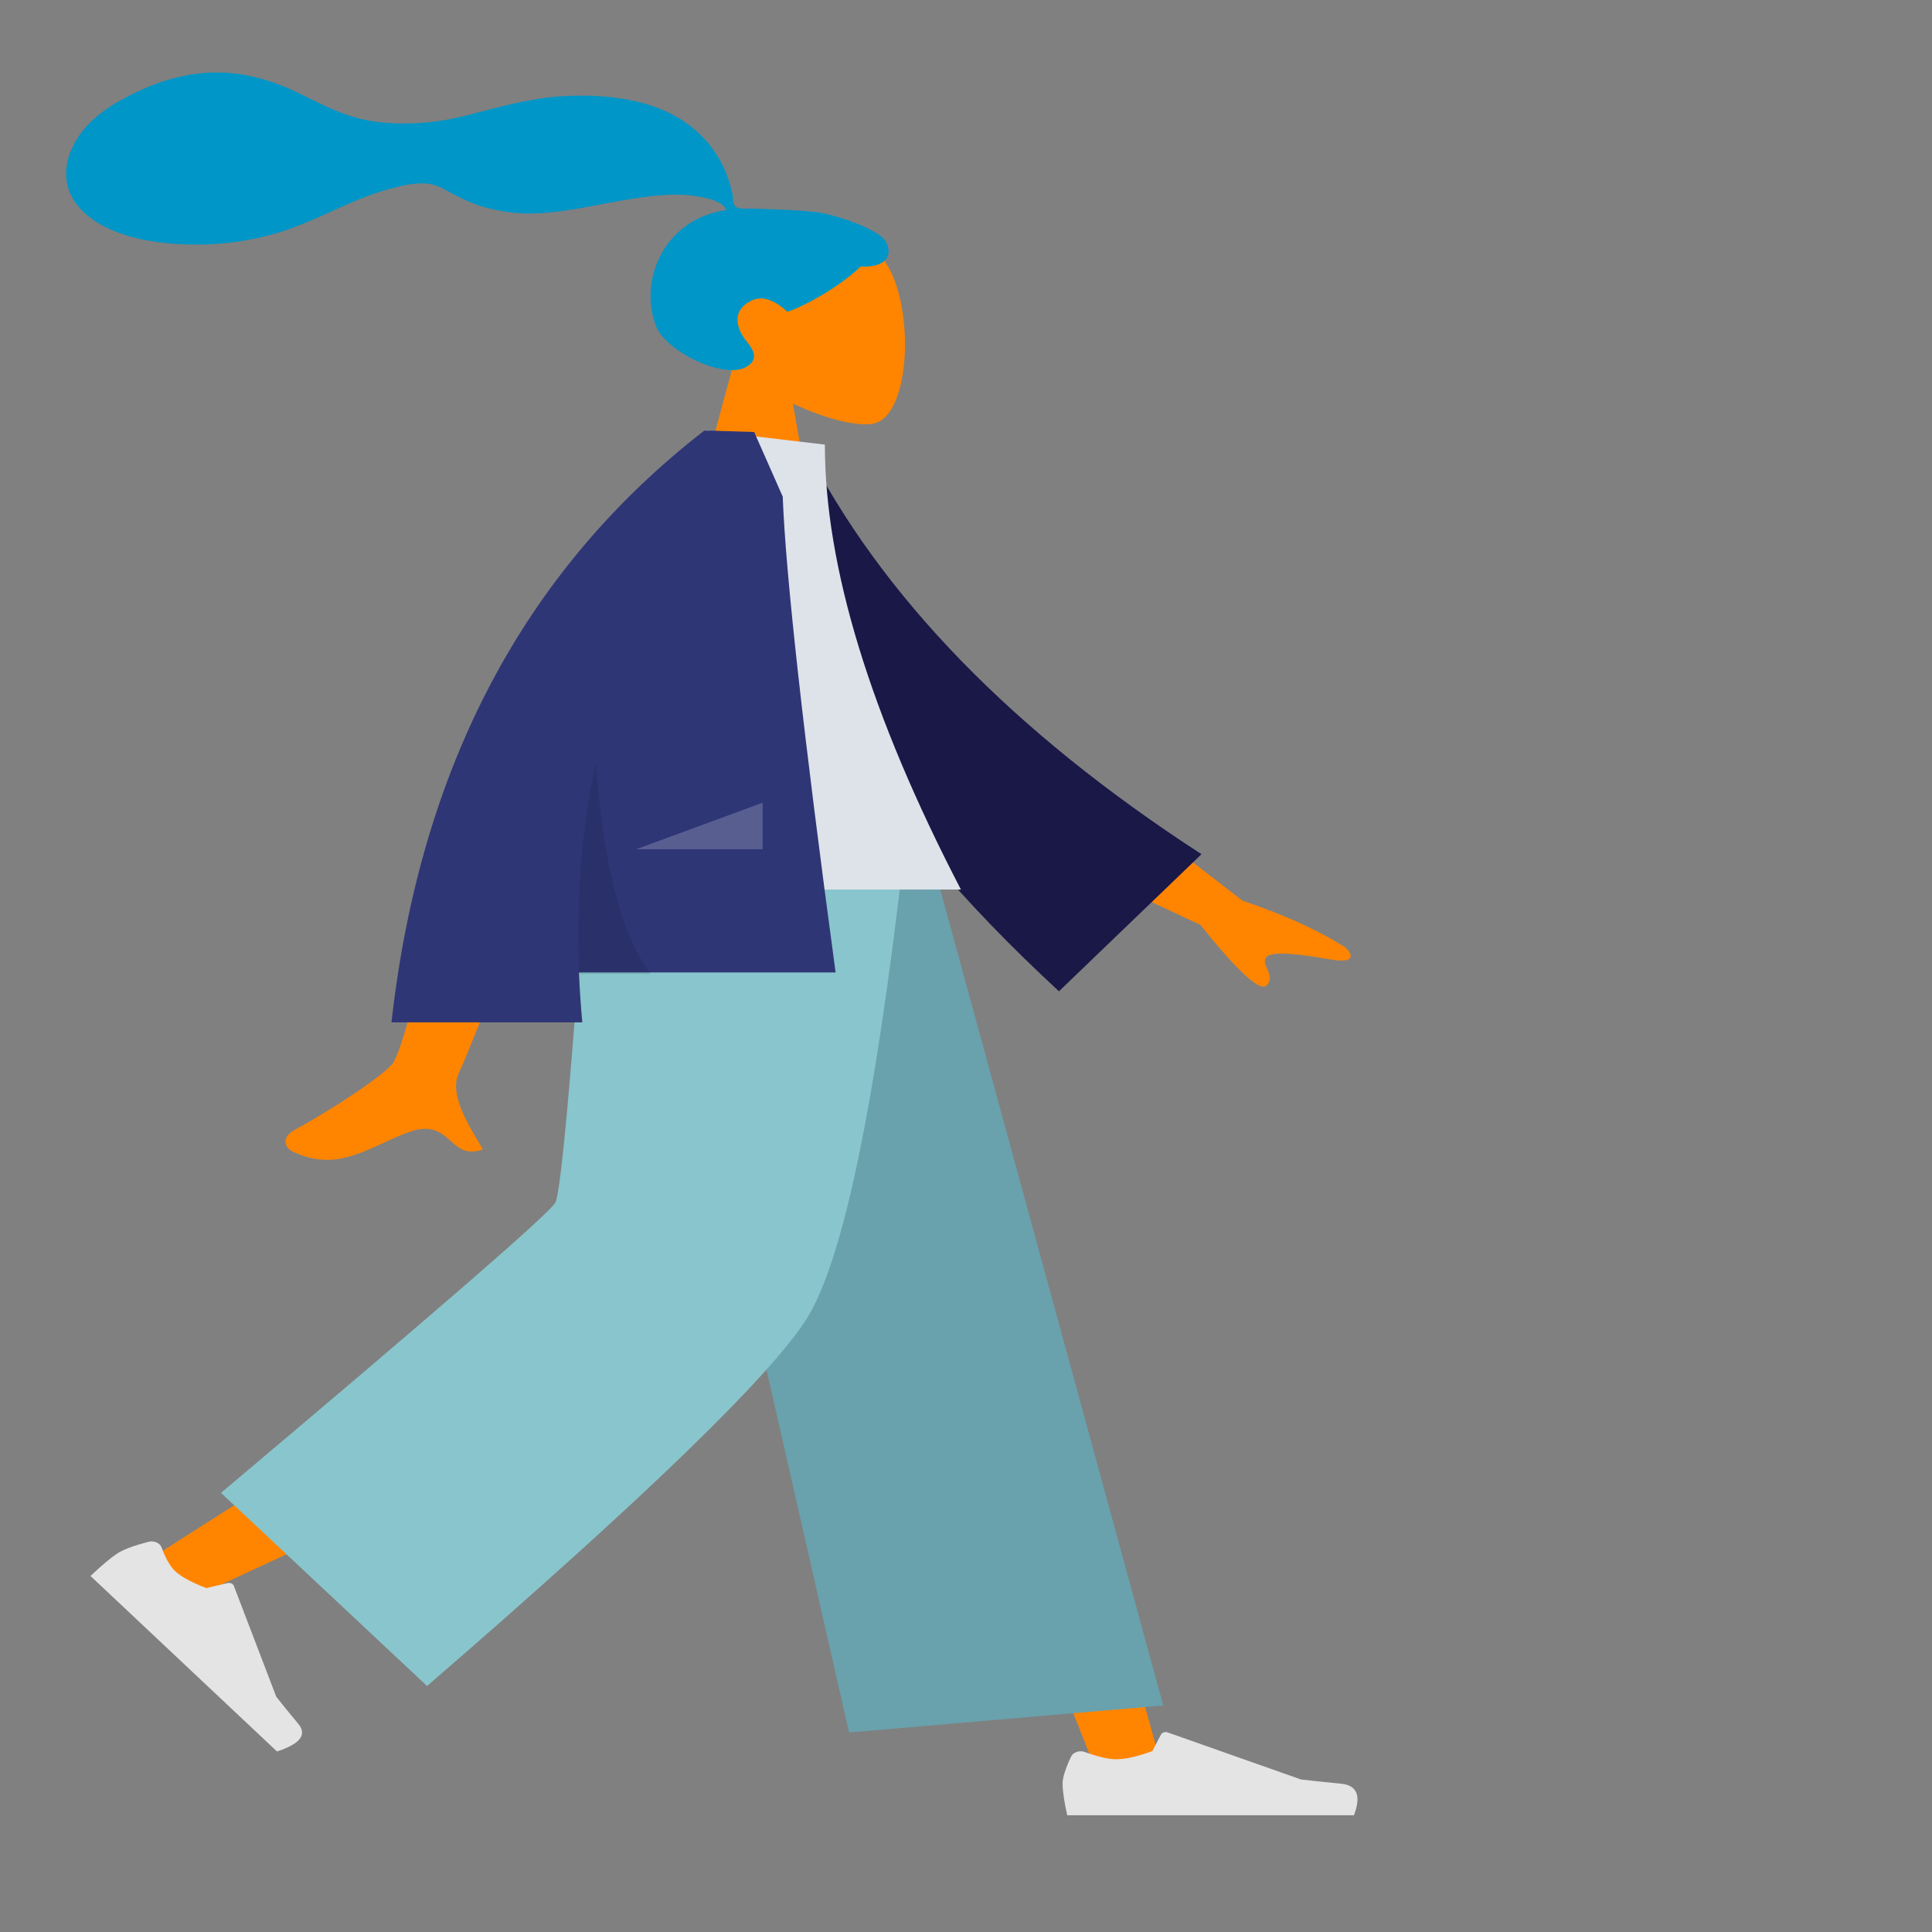 <svg width="400" height="400" viewBox="0 0 400 400" fill="none" xmlns="http://www.w3.org/2000/svg">
<rect x="0" y="0" width="400" height="400" fill="#808080" stroke="none"/>
<path fill-rule="evenodd" clip-rule="evenodd" d="M151.855 75.409C147.005 70.901 143.722 65.377 144.27 59.188C145.851 41.354 177.209 45.277 183.309 54.278C189.409 63.279 188.684 86.111 180.8 87.72C177.656 88.361 170.959 86.79 164.142 83.537L168.421 107.5H143.158L151.855 75.409Z" fill="#FF8500"/>
<path fill-rule="evenodd" clip-rule="evenodd" d="M168.909 43.904C165.58 43.472 156.615 43.175 154.961 43.175C153.905 43.175 152.76 43.366 152.134 42.598C151.622 41.969 151.809 40.906 151.656 40.176C151.479 39.328 151.227 38.491 150.971 37.656C150.245 35.281 149.148 33.021 147.611 30.899C144.729 26.918 140.506 23.8 135.176 21.986C129.289 19.982 122.627 19.523 116.295 19.93C109.519 20.365 103.385 22.136 96.987 23.802C90.891 25.39 84.505 26.015 78.128 25.24C71.704 24.458 66.849 21.702 61.43 19.085C55.883 16.407 49.543 14.655 42.985 15.057C36.863 15.434 31.22 17.435 26.158 20.108C21.422 22.609 17.514 25.618 15.308 29.853C12.934 34.409 12.936 39.41 16.839 43.436C22.497 49.272 33 50.781 41.738 50.631C46.792 50.545 51.756 49.814 56.528 48.486C62.892 46.714 68.391 43.71 74.344 41.273C77.138 40.13 80.026 39.191 83.053 38.514C85.991 37.858 88.884 37.556 91.544 38.961C94.357 40.447 96.878 41.907 100.097 42.837C103.185 43.73 106.455 44.229 109.745 44.209C116.146 44.17 122.456 42.591 128.672 41.533C133.742 40.671 139.166 39.812 144.334 40.641C146.491 40.987 149.641 41.701 150.42 43.475C137.31 45.356 132.161 58.192 135.857 67.614C137.851 72.7 149.842 78.645 154.504 75.972C157.458 74.278 155.664 72.054 154.504 70.586C152.282 67.775 151.521 64.164 155.634 62.207C159.181 60.519 162.91 64.527 162.981 64.523C163.955 64.462 172.379 60.691 178.183 55.187C183.909 55.456 184.778 52.467 183.41 50.022C182.043 47.578 173.51 44.502 168.909 43.904Z" fill="#0096C7"/>
<path fill-rule="evenodd" clip-rule="evenodd" d="M141.053 176.667L192.718 280.189L227.369 367.709H241.053L188.078 176.667L141.053 176.667Z" fill="#FF8500"/>
<path fill-rule="evenodd" clip-rule="evenodd" d="M130.649 176.667C130.099 213.045 122.076 262.023 120.794 264.291C119.939 265.802 90.438 285.027 32.29 321.965L41.715 329.949C110.324 298.28 146.216 280.333 149.39 276.109C154.153 269.773 169.657 211.469 182.105 176.667H130.649Z" fill="#FF8500"/>
<path fill-rule="evenodd" clip-rule="evenodd" d="M30.716 319.211C27.609 320.041 25.474 320.842 24.312 321.612C22.898 322.548 21.041 324.109 18.74 326.292C20.172 327.64 33.043 339.751 57.352 362.625C62.154 361.052 63.626 359.148 61.767 356.913C59.908 354.679 58.386 352.808 57.2 351.3L48.416 328.344C48.247 327.902 47.664 327.639 47.115 327.756C47.105 327.758 47.096 327.76 47.087 327.762L42.728 328.8C39.658 327.625 37.497 326.449 36.246 325.272C35.229 324.315 34.295 322.683 33.444 320.374C33.118 319.488 31.96 318.953 30.857 319.178C30.81 319.187 30.763 319.198 30.716 319.211Z" fill="#E4E4E4"/>
<path fill-rule="evenodd" clip-rule="evenodd" d="M221.766 363.668C220.589 366.157 220 368.019 220 369.255C220 370.758 220.316 372.95 220.949 375.833C223.151 375.833 242.941 375.833 280.319 375.833C281.862 371.796 280.971 369.616 277.647 369.294C274.323 368.972 271.562 368.681 269.363 368.422L241.768 358.683C241.237 358.495 240.615 358.684 240.378 359.104C240.374 359.112 240.37 359.119 240.367 359.126L238.593 362.532C235.516 363.669 233.015 364.237 231.091 364.237C229.528 364.237 227.369 363.738 224.615 362.738C223.558 362.354 222.309 362.722 221.824 363.559C221.803 363.595 221.784 363.631 221.766 363.668Z" fill="#E4E4E4"/>
<path fill-rule="evenodd" clip-rule="evenodd" d="M175.789 358.694L240.847 353.105L192.632 176.667H134.362L175.789 358.694Z" fill="#69A1AC"/>
<path fill-rule="evenodd" clip-rule="evenodd" d="M45.747 309.084L88.421 349.072C133.368 310.208 159.573 284.85 167.034 272.997C174.496 261.143 181.203 229.033 187.157 176.667H121.556C118.304 222.737 116.112 246.844 114.979 248.987C113.847 251.131 90.77 271.163 45.747 309.084Z" fill="#89C5CC"/>
<path fill-rule="evenodd" clip-rule="evenodd" d="M227.415 163.436L257.234 186.465C265.91 189.395 273.019 192.63 278.561 196.17C279.807 197.36 281.164 199.64 275.3 198.62C269.437 197.6 263.211 196.735 262.109 198.245C261.007 199.754 264.255 202.068 262.218 204.043C260.86 205.36 256.294 201.171 248.519 191.475L217.511 177.002L227.415 163.436ZM95.061 166.683L117.058 166.752C103.476 201.463 96.144 219.881 95.061 222.005C92.625 226.784 97.78 234.062 99.984 237.973C92.805 240.516 93.57 231.098 84.514 234.433C76.248 237.477 69.96 242.994 60.41 238.329C59.235 237.755 57.949 235.596 61.057 233.908C68.802 229.704 79.963 222.346 81.472 219.924C83.528 216.621 88.058 198.874 95.061 166.683Z" fill="#FF8500"/>
<path fill-rule="evenodd" clip-rule="evenodd" d="M157.574 93.61L166.676 92.374C182.347 123.366 209.707 151.526 248.756 176.854L219.249 205.235C180.204 169.171 156.137 131.962 157.574 93.61Z" fill="#191847"/>
<path fill-rule="evenodd" clip-rule="evenodd" d="M117.895 184.167H198.947C180.169 148.021 170.78 117.316 170.78 92.051L146.331 89.167C127.116 113.632 121.689 143.754 117.895 184.167Z" fill="#DDE3E9"/>
<path fill-rule="evenodd" clip-rule="evenodd" d="M145.813 89.18C145.816 89.176 145.82 89.171 145.823 89.167L147.419 89.167C149.328 89.219 152.237 89.313 156.145 89.448L162.053 102.814C162.678 119.11 166.327 151.952 173.001 201.338H119.87C120.009 204.749 120.239 208.192 120.559 211.667H81.053C86.962 158.887 108.542 118.053 145.794 89.167L145.813 89.18Z" fill="#2F3676"/>
<path fill-rule="evenodd" clip-rule="evenodd" d="M123.379 157.694C124.891 178.957 128.677 193.614 134.737 201.667H119.883C119.233 186.369 120.398 171.712 123.379 157.694Z" fill="black" fill-opacity="0.1"/>
<path fill-rule="evenodd" clip-rule="evenodd" d="M131.696 175.833L157.895 166.191V175.833H131.696Z" fill="white" fill-opacity="0.2"/>
</svg>
